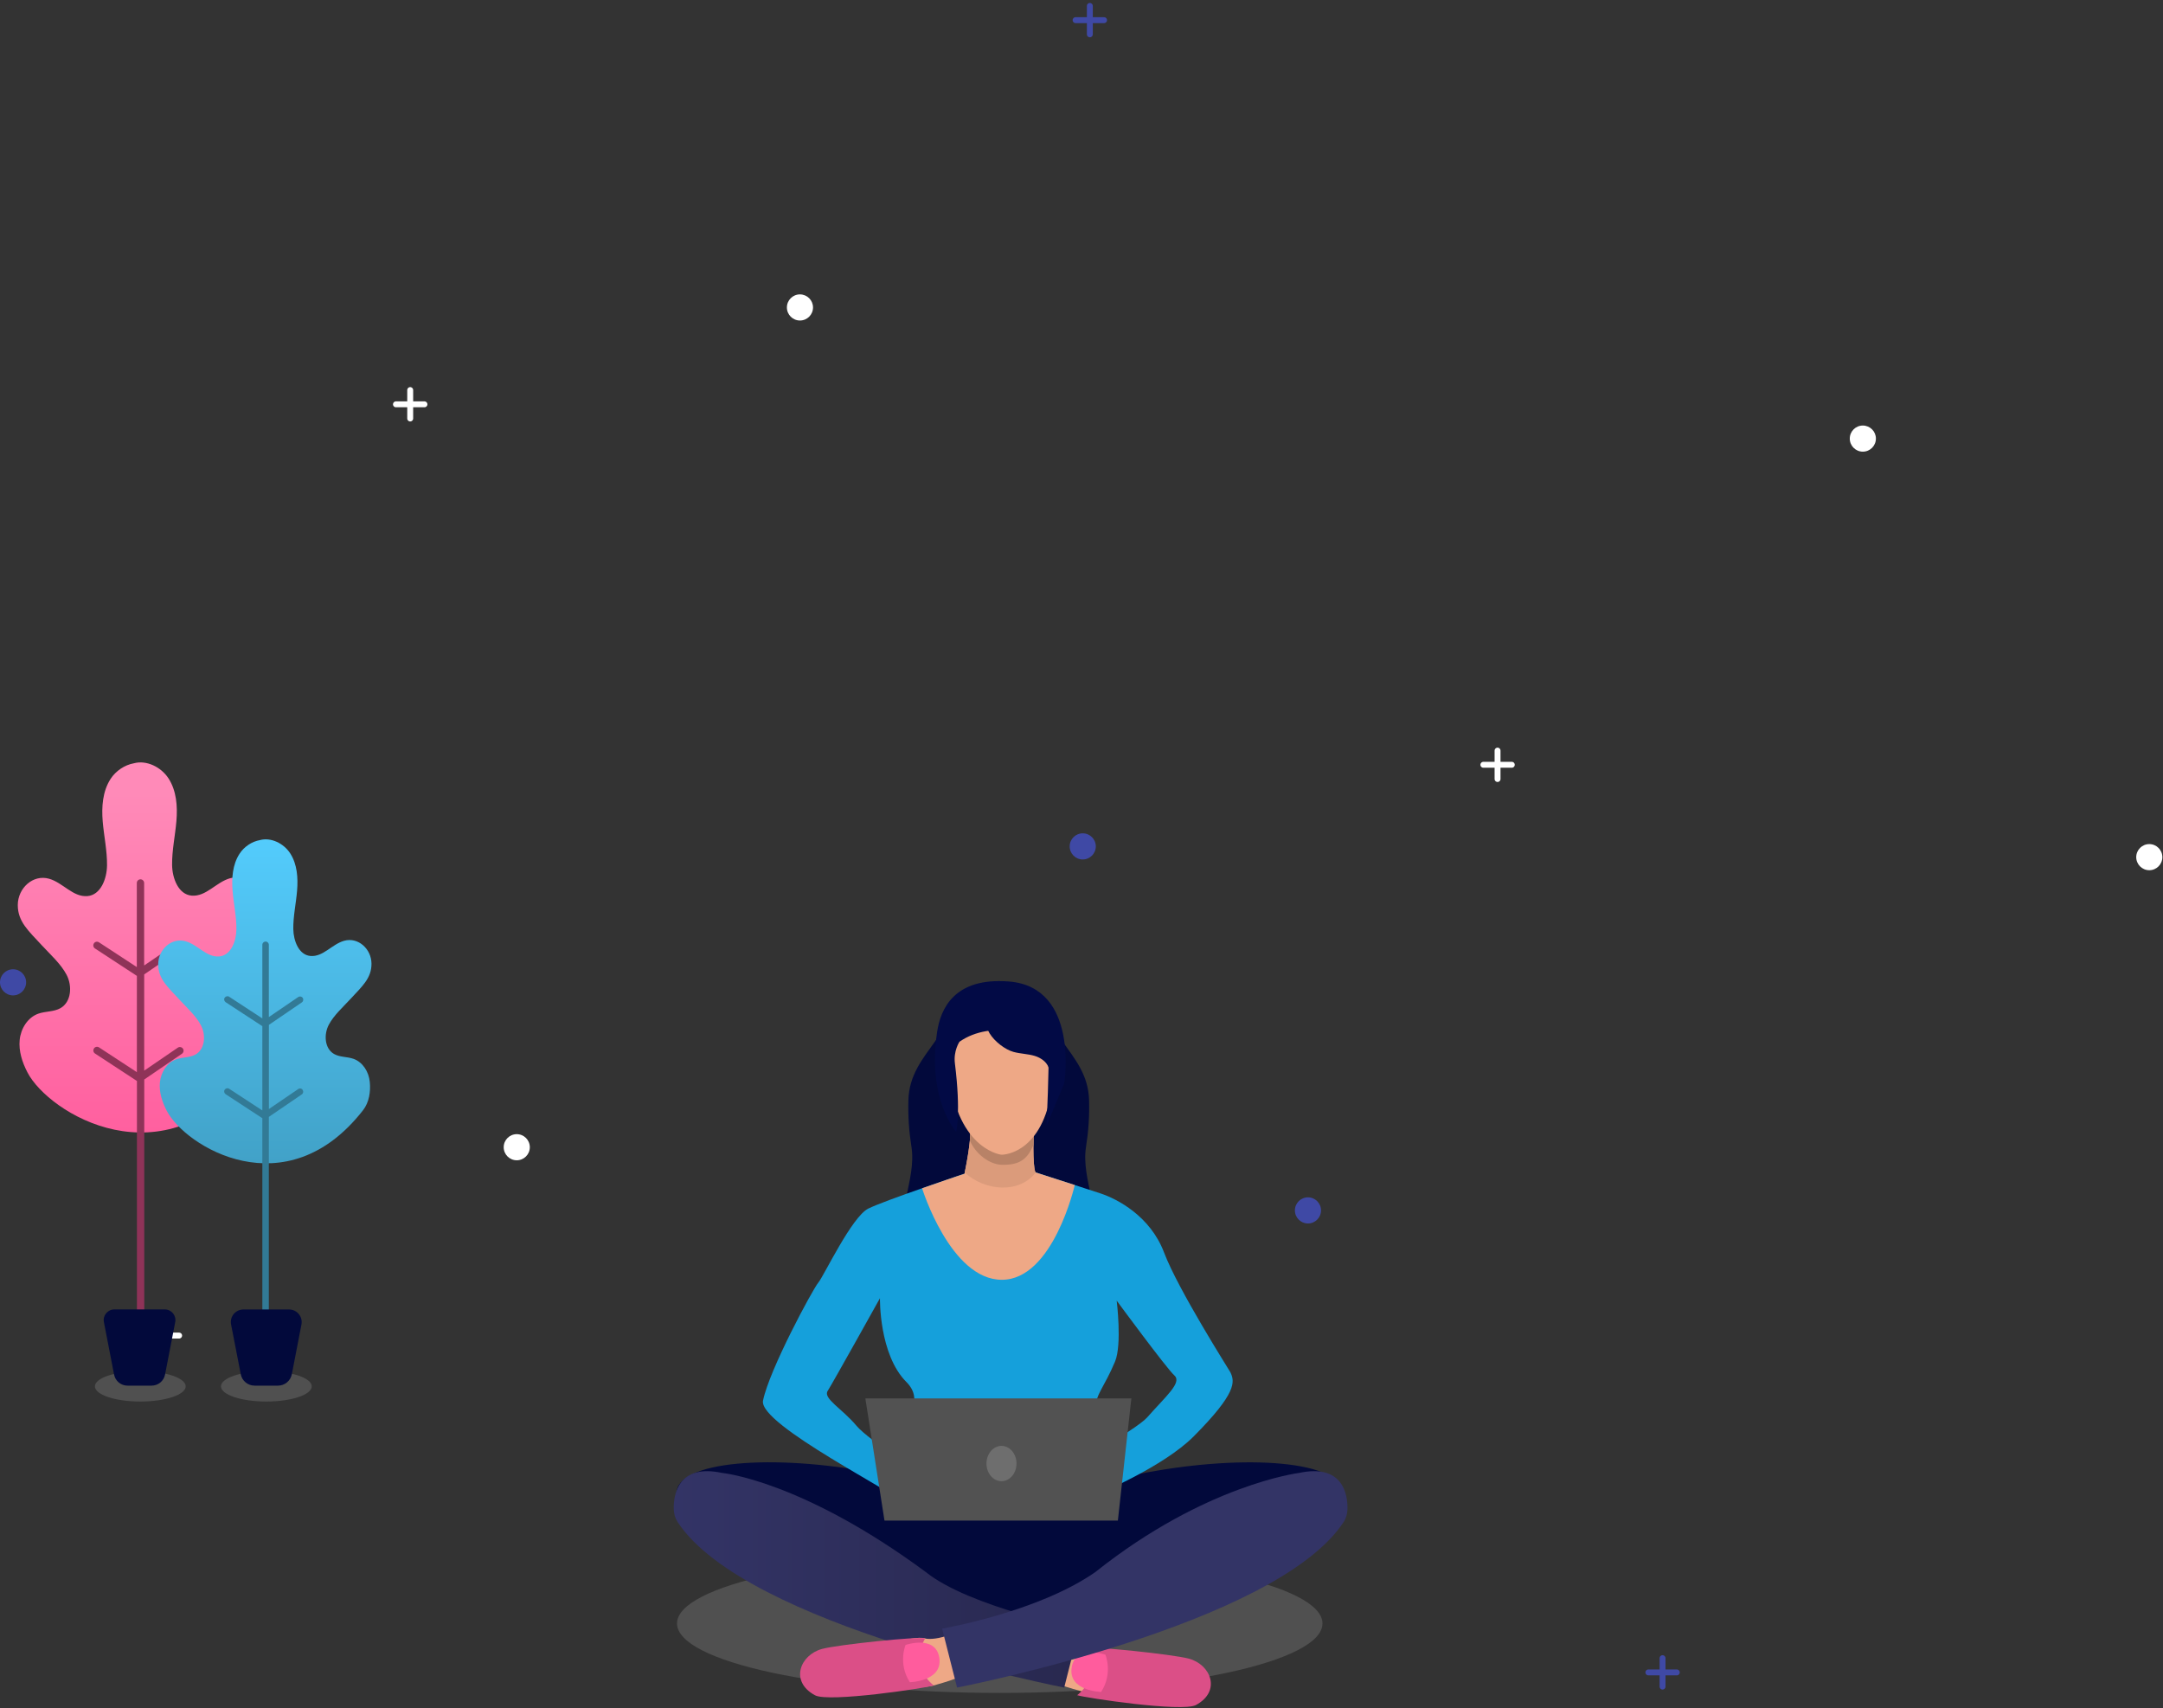 <svg width="366" height="289" viewBox="0 0 366 289" fill="none" xmlns="http://www.w3.org/2000/svg">
<rect x="0" y="0" width="366" height="289" fill="#333333" stroke="none"/>
<path d="M67 68.41H71.82" stroke="white" stroke-miterlimit="10" stroke-linecap="round"/>
<path d="M69.41 66V70.81" stroke="white" stroke-miterlimit="10" stroke-linecap="round"/>
<path d="M188.43 274.11H193.24" stroke="white" stroke-miterlimit="10" stroke-linecap="round"/>
<path d="M190.84 271.7V276.52" stroke="white" stroke-miterlimit="10" stroke-linecap="round"/>
<path d="M137.57 52.02C137.57 53.24 136.58 54.23 135.36 54.23C134.14 54.23 133.15 53.24 133.15 52.02C133.15 50.8 134.14 49.81 135.36 49.81C136.59 49.82 137.57 50.8 137.57 52.02Z" fill="white"/>
<path d="M317.42 74.21C317.42 75.43 316.43 76.42 315.21 76.42C313.99 76.42 313 75.43 313 74.21C313 72.99 313.99 72 315.21 72C316.44 72.01 317.42 72.99 317.42 74.21Z" fill="white"/>
<path d="M365.89 145.03C365.89 146.25 364.9 147.24 363.68 147.24C362.46 147.24 361.47 146.25 361.47 145.03C361.47 143.81 362.46 142.82 363.68 142.82C364.9 142.82 365.89 143.81 365.89 145.03Z" fill="white"/>
<path d="M223.53 204.8C223.53 206.02 222.54 207.01 221.32 207.01C220.1 207.01 219.11 206.02 219.11 204.8C219.11 203.58 220.1 202.59 221.32 202.59C222.54 202.59 223.53 203.58 223.53 204.8Z" fill="#3F49A5"/>
<path d="M185.42 143.21C185.42 144.43 184.43 145.42 183.21 145.42C181.99 145.42 181 144.43 181 143.21C181 141.99 181.99 141 183.21 141C184.43 141 185.42 141.99 185.42 143.21Z" fill="#3F49A5"/>
<path d="M89.65 194.11C89.65 195.33 88.66 196.32 87.44 196.32C86.22 196.32 85.23 195.33 85.23 194.11C85.23 192.89 86.22 191.9 87.44 191.9C88.66 191.9 89.65 192.89 89.65 194.11Z" fill="white"/>
<path d="M4.42 166.21C4.42 167.43 3.43 168.42 2.21 168.42C0.99 168.42 0 167.43 0 166.21C0 164.99 0.99 164 2.21 164C3.43 164 4.42 164.99 4.42 166.21Z" fill="#3F49A5"/>
<path d="M182 3.41H186.82" stroke="#3F49A5" stroke-miterlimit="10" stroke-linecap="round"/>
<path d="M184.41 1V5.81" stroke="#3F49A5" stroke-miterlimit="10" stroke-linecap="round"/>
<path d="M251 129.4H255.81" stroke="white" stroke-miterlimit="10" stroke-linecap="round"/>
<path d="M253.4 127V131.81" stroke="white" stroke-miterlimit="10" stroke-linecap="round"/>
<path d="M278.92 282.97H283.73" stroke="#3F49A5" stroke-miterlimit="10" stroke-linecap="round"/>
<path d="M281.32 280.56V285.37" stroke="#3F49A5" stroke-miterlimit="10" stroke-linecap="round"/>
<path d="M25.5 225.98H30.31" stroke="white" stroke-miterlimit="10" stroke-linecap="round"/>
<path d="M27.91 223.57V228.39" stroke="white" stroke-miterlimit="10" stroke-linecap="round"/>
<path d="M169.167 286.442C199.327 286.442 223.776 281.18 223.776 274.69C223.776 268.199 199.327 262.937 169.167 262.937C139.007 262.937 114.558 268.199 114.558 274.69C114.558 281.18 139.007 286.442 169.167 286.442Z" fill="#C4C4C4" fill-opacity="0.2"/>
<path d="M174.355 283.125C174.355 283.125 183.202 287.054 188.119 286.913L188.919 279.395L178.343 278.995L174.355 283.125Z" fill="#EEA886"/>
<path d="M182.272 286.83C183.719 287.289 200.048 289.736 202.365 288.489C206.694 286.16 204.895 281.642 201.165 280.642C198.448 279.913 184.801 278.489 183.719 278.854C183.731 278.854 186.625 283.289 182.272 286.83Z" fill="#DB4F87"/>
<path d="M187.048 279.972C187.048 279.972 188.366 283.124 186.319 286.277C186.319 286.277 180.743 286.136 181.331 282.172C181.919 278.207 187.048 279.972 187.048 279.972Z" fill="#FF5C9D"/>
<path d="M227.129 252.256C228.117 257.62 212.8 265.455 195.871 268.89C178.943 272.325 166.202 278.972 163.45 265.396C162.367 260.055 175.39 252.914 192.307 249.479C209.224 246.044 226.14 246.891 227.129 252.256Z" fill="#02093B"/>
<path d="M114.487 252.255C113.499 257.62 128.816 265.455 145.745 268.89C162.673 272.325 177.237 278.278 178.167 265.396C178.555 259.937 166.226 252.903 149.297 249.467C132.369 246.032 115.464 246.891 114.487 252.255Z" fill="#02093B"/>
<path d="M182.602 275.56L180.072 285.536C180.072 285.536 126.146 275.101 114.652 257.514C114.24 256.891 114.04 256.15 114.005 255.397C113.923 252.903 114.746 247.621 122.193 249.22C122.193 249.22 135.628 250.467 156.65 265.984C164.026 271.925 182.602 275.56 182.602 275.56Z" fill="url(#paint0_linear)"/>
<path d="M161.897 283.936C160.438 284.513 158.944 284.889 157.991 285.183C156.544 285.642 145.027 285.995 142.674 286.454C140.321 286.913 139.863 287.136 137.957 285.324C136.051 283.513 135.533 281.195 138.157 280.207C140.78 279.207 149.733 277.854 151.462 277.678C153.179 277.501 155.45 276.866 156.532 277.219C156.873 277.337 158.273 277.431 160.191 276.772C160.273 277.913 161.897 283.936 161.897 283.936Z" fill="#EEA886"/>
<path d="M158.003 285.183C156.556 285.642 140.227 288.089 137.91 286.842C133.581 284.513 135.38 279.995 139.11 278.995C141.827 278.266 155.473 276.842 156.556 277.207C156.544 277.207 153.65 281.654 158.003 285.183Z" fill="#DB4F87"/>
<path d="M153.226 278.325C153.226 278.325 151.909 281.478 153.956 284.63C153.956 284.63 159.532 284.489 158.944 280.525C158.356 276.56 153.226 278.325 153.226 278.325Z" fill="#FF5C9D"/>
<path d="M159.415 275.56L161.944 285.536C161.944 285.536 215.87 275.101 227.364 257.514C227.776 256.891 227.976 256.15 227.999 255.397C228.082 252.903 227.258 247.621 219.811 249.22C219.811 249.22 203.942 251.173 185.354 265.984C175.555 272.819 159.415 275.56 159.415 275.56Z" fill="#333466"/>
<path d="M153.709 186.177C153.638 188.906 153.803 191.353 154.227 194.047C155.097 199.552 151.38 205.423 153.333 210.552C154.168 212.752 155.944 214.352 157.885 215.316C159.826 216.281 161.944 216.681 164.026 217.069C165.685 217.375 167.697 217.551 168.732 216.046C169.402 215.081 169.391 213.74 169.355 212.505C169.014 201.517 168.673 190.518 167.673 179.577C167.438 177.059 167.108 174.354 165.579 172.495C164.52 171.201 161.532 169.613 160.779 171.46C160.156 173.013 159.191 174.824 158.285 176.107C156.121 179.165 153.815 181.871 153.709 186.177Z" fill="#02093B"/>
<path d="M184.284 186.177C184.354 188.906 184.19 191.353 183.766 194.047C182.896 199.552 186.613 205.423 184.66 210.552C183.825 212.752 182.049 214.352 180.108 215.316C178.167 216.281 176.049 216.681 173.967 217.069C172.308 217.375 170.296 217.551 169.261 216.046C168.591 215.081 168.602 213.74 168.638 212.505C168.979 201.517 169.32 190.518 170.32 179.577C170.555 177.059 170.885 174.354 172.414 172.495C173.473 171.201 176.461 169.613 177.214 171.46C177.837 173.013 178.802 174.824 179.708 176.107C181.872 179.165 184.178 181.871 184.284 186.177Z" fill="#02093B"/>
<path d="M208.177 232.162C208.012 231.845 199.33 218.175 196.977 211.94C194.624 205.705 188.966 202.846 186.295 201.952C185.343 201.635 183.648 201.082 181.849 200.505C178.625 199.458 175.096 198.329 175.096 198.329H163.967C163.967 198.329 160.109 199.623 156.015 201.058C152.238 202.376 148.262 203.823 146.921 204.493C144.121 205.893 139.416 215.881 138.463 217.022C137.51 218.163 130.169 231.762 129.11 236.986C128.298 241.056 152.38 252.938 153.038 254.467C153.803 253.62 157.309 250.256 157.309 250.256C157.309 250.256 156.179 249.55 154.603 248.503C161.061 248.797 176.825 248.244 179.084 248.35C179.543 248.373 180.037 248.362 180.543 248.314C181.249 248.82 185.754 252.808 185.754 252.808C185.754 252.808 196.883 248.185 202 243.021C209.282 235.692 208.977 233.786 208.177 232.162ZM144.898 241.209C142.509 238.35 139.227 236.621 140.051 235.339C140.874 234.068 148.897 219.657 148.897 219.657C148.897 219.657 148.709 229.174 153.379 233.845C156.391 236.856 153.45 240.091 153.015 241.374C152.627 242.527 152.321 243.315 151.98 246.75C149.133 244.809 145.992 242.515 144.898 241.209ZM194.107 239.833C193.166 240.891 189.472 243.244 186.142 245.185C185.895 242.879 185.507 239.244 185.46 237.939C185.401 235.962 186.872 234.68 188.672 230.386C189.883 227.492 188.954 220.069 188.954 220.069C188.954 220.069 197.377 231.515 198.718 232.727C200.059 233.939 197.26 236.245 194.107 239.833Z" fill="#15A0DB"/>
<path d="M146.427 236.609L149.662 257.279H189.154L191.436 236.609H146.427Z" fill="#525252"/>
<path d="M172.002 247.632C172.002 249.279 170.861 250.62 169.461 250.62C168.061 250.62 166.92 249.279 166.92 247.632C166.92 245.985 168.061 244.644 169.461 244.644C170.873 244.644 172.002 245.985 172.002 247.632Z" fill="#6E6E6E"/>
<path d="M175.214 198.364C175.214 198.352 175.202 198.341 175.202 198.329C174.661 197.117 174.919 191.2 174.919 191.2C174.919 191.2 163.838 188.376 164.155 190.541C164.473 192.694 163.202 198.588 163.202 198.588C161.873 199.035 159.014 199.999 156.026 201.058C156.026 201.058 160.826 216.54 169.52 216.54C178.213 216.54 181.86 200.505 181.86 200.505C178.955 199.564 175.814 198.552 175.214 198.364Z" fill="#EEA886"/>
<path d="M163.238 198.388C166.567 201.482 172.414 202.082 175.261 198.376L175.214 198.364C175.214 198.352 175.202 198.341 175.202 198.329C174.661 197.117 174.92 191.2 174.92 191.2C174.92 191.2 163.838 188.376 164.155 190.541C164.438 192.47 163.45 197.376 163.238 198.388Z" fill="#DB9B7B"/>
<path d="M164.12 193C165.144 195.388 167.567 197.035 169.485 197.082C172.567 197.153 173.825 196.129 174.861 193.753C174.872 192.423 174.92 191.353 174.92 191.353C174.92 191.353 163.838 188.529 164.155 190.694C164.238 191.259 164.202 192.082 164.12 193Z" fill="#B88267"/>
<path d="M170.779 167.731C170.779 167.731 179.461 169.095 178.155 182.718C176.978 195.011 169.99 195.4 169.485 195.376C168.967 195.364 160.956 193.976 160.367 178.824C160.367 178.836 160.12 166.542 170.779 167.731Z" fill="#EEA886"/>
<path d="M160.826 180.024C160.826 180.024 159.65 179.424 159.203 180.412C157.45 184.377 160.697 185.659 160.767 185.871C160.767 185.871 160.932 186.271 161.167 186.059C161.403 185.859 160.826 180.024 160.826 180.024Z" fill="#EEA886"/>
<path d="M177.908 179.836C177.908 179.836 178.919 179.318 179.531 180.224C180.966 182.377 178.037 185.471 177.966 185.682C177.966 185.682 177.802 186.082 177.566 185.871C177.331 185.659 177.908 179.836 177.908 179.836Z" fill="#EEA886"/>
<path d="M180.072 183.33L177.096 190.435C177.096 190.435 177.578 179.248 177.378 178.671C177.178 178.095 176.637 176.248 176.072 175.589C175.778 175.248 167.861 172.413 162.356 176.26C162.356 176.26 161.309 177.789 161.579 179.93C162.626 188.33 161.791 191.482 161.791 191.482C161.791 191.482 156.85 186.118 158.567 174.613C159.132 170.813 161.379 165.307 170.755 166.072C182.719 167.048 180.072 183.33 180.072 183.33Z" fill="#020A45"/>
<path d="M171.473 177.977C172.661 178.307 173.908 178.307 175.084 178.659C176.261 179.012 177.414 179.883 177.543 181.106C178.461 179.165 178.319 176.789 177.296 174.907C176.261 173.024 174.402 171.648 172.32 171.095C171.19 170.801 169.979 170.73 168.873 171.107C164.344 172.66 168.732 177.213 171.473 177.977Z" fill="#020A45"/>
<path d="M31.42 234.57C31.42 235.99 27.98 237.14 23.74 237.14C19.5 237.14 16.06 235.99 16.06 234.57C16.06 233.15 19.5 232 23.74 232C27.98 232 31.42 233.15 31.42 234.57Z" fill="#C4C4C4" fill-opacity="0.2"/>
<path d="M40.77 171.44C39.54 171 38.12 171.15 36.98 170.49C35.15 169.43 34.98 166.73 35.96 164.86C36.94 162.99 38.7 161.44 40.13 159.89C42.38 157.44 44.23 155.88 44.22 153.04C44.21 150.21 41.66 147.84 38.93 148.6C36.57 149.26 34.88 151.74 32.44 151.54C30.19 151.36 29.15 148.61 29.12 146.36C29.09 143.87 29.64 141.41 29.85 138.92C30.06 136.44 29.87 133.79 28.51 131.7C27.26 129.78 24.79 128.56 22.64 129.15C21.09 129.43 19.6 130.43 18.72 131.78C17.36 133.87 17.17 136.51 17.38 139C17.59 141.48 18.14 143.94 18.11 146.44C18.08 148.7 17.04 151.44 14.79 151.62C12.34 151.82 10.66 149.35 8.3 148.68C5.57 147.91 3.02 150.28 3.01 153.12C3 155.96 4.85 157.52 7.1 159.97C8.53 161.52 10.29 163.08 11.27 164.94C12.25 166.81 12.08 169.51 10.25 170.57C9.12 171.22 7.69 171.08 6.46 171.52C4.67 172.17 3.52 174.05 3.33 175.95C3.14 177.85 3.76 179.74 4.64 181.44C8.18 188.33 27.7 200.45 42.6 181.35C43.77 179.85 44.1 177.76 43.9 175.86C43.71 173.97 42.56 172.08 40.77 171.44Z" fill="url(#paint1_linear)"/>
<path d="M30.08 177.27L24.4 181.15V164.87L30.78 160.51C31.06 160.32 31.14 159.93 30.94 159.64C30.75 159.36 30.36 159.28 30.07 159.48L24.39 163.36V149.4C24.39 149.06 24.11 148.78 23.77 148.78C23.43 148.78 23.15 149.06 23.15 149.4V163.63L16.75 159.44C16.46 159.25 16.07 159.33 15.89 159.62C15.7 159.91 15.78 160.29 16.07 160.48L23.13 165.1C23.14 165.11 23.15 165.1 23.16 165.11V181.41L16.76 177.22C16.47 177.03 16.08 177.11 15.9 177.4C15.71 177.69 15.79 178.07 16.08 178.26L23.14 182.88C23.15 182.89 23.16 182.88 23.17 182.89V224.16C23.17 224.5 23.45 224.78 23.79 224.78C24.13 224.78 24.41 224.5 24.41 224.16V182.65L30.79 178.29C31.07 178.1 31.15 177.71 30.95 177.42C30.75 177.15 30.36 177.07 30.08 177.27Z" fill="#8F3358"/>
<path d="M25.65 234.45H21.57C20.46 234.45 19.51 233.66 19.3 232.57L17.58 223.69C17.37 222.58 18.22 221.55 19.35 221.55H27.88C29.01 221.55 29.86 222.58 29.65 223.69L27.93 232.57C27.72 233.67 26.76 234.45 25.65 234.45Z" fill="#02093B"/>
<path d="M52.75 234.57C52.75 235.99 49.31 237.14 45.07 237.14C40.83 237.14 37.39 235.99 37.39 234.57C37.39 233.15 40.83 232 45.07 232C49.31 232 52.75 233.15 52.75 234.57Z" fill="#C4C4C4" fill-opacity="0.2"/>
<path d="M59.83 179.16C58.75 178.77 57.51 178.9 56.52 178.33C54.92 177.41 54.77 175.04 55.63 173.4C56.49 171.77 58.03 170.41 59.28 169.05C61.25 166.91 62.87 165.54 62.86 163.06C62.85 160.58 60.62 158.51 58.23 159.18C56.16 159.76 54.69 161.93 52.54 161.75C50.57 161.59 49.66 159.19 49.63 157.21C49.6 155.03 50.09 152.87 50.27 150.7C50.45 148.53 50.29 146.21 49.1 144.38C48.01 142.7 45.85 141.63 43.96 142.15C42.6 142.39 41.3 143.27 40.53 144.46C39.34 146.29 39.18 148.6 39.36 150.78C39.54 152.95 40.03 155.11 40 157.29C39.97 159.27 39.06 161.67 37.09 161.83C34.95 162.01 33.47 159.84 31.4 159.26C29.01 158.59 26.78 160.66 26.77 163.14C26.76 165.62 28.38 166.99 30.35 169.13C31.6 170.49 33.14 171.85 34 173.48C34.86 175.11 34.71 177.48 33.11 178.41C32.12 178.98 30.87 178.85 29.8 179.24C28.23 179.81 27.23 181.45 27.06 183.12C26.89 184.78 27.44 186.44 28.2 187.92C31.3 193.96 48.39 204.56 61.43 187.85C62.46 186.53 62.74 184.71 62.57 183.05C62.41 181.37 61.4 179.72 59.83 179.16Z" fill="url(#paint2_linear)"/>
<path d="M50.47 184.26L45.5 187.65V173.41L51.08 169.6C51.33 169.43 51.39 169.09 51.22 168.84C51.05 168.59 50.71 168.53 50.46 168.7L45.49 172.09V159.86C45.49 159.56 45.25 159.31 44.94 159.31C44.64 159.31 44.39 159.55 44.39 159.86V172.32L38.78 168.65C38.53 168.48 38.19 168.56 38.02 168.81C37.85 169.06 37.93 169.4 38.18 169.57L44.36 173.61C44.37 173.62 44.38 173.61 44.39 173.62V187.89L38.78 184.22C38.53 184.05 38.19 184.13 38.02 184.38C37.85 184.63 37.93 184.97 38.18 185.14L44.36 189.18C44.37 189.19 44.38 189.18 44.39 189.19V225.32C44.39 225.62 44.63 225.87 44.94 225.87C45.24 225.87 45.49 225.63 45.49 225.32V188.98L51.07 185.17C51.32 185 51.38 184.66 51.21 184.41C51.06 184.15 50.72 184.09 50.47 184.26Z" fill="#327A96"/>
<path d="M47.04 234.45H43.08C41.94 234.45 40.95 233.64 40.74 232.52L39.1 224.1C38.84 222.78 39.85 221.56 41.2 221.56H48.91C50.25 221.56 51.26 222.78 51.01 224.1L49.38 232.52C49.16 233.64 48.18 234.45 47.04 234.45Z" fill="#02093B"/>
<defs>
<linearGradient id="paint0_linear" x1="114.005" y1="267.234" x2="182.599" y2="267.234" gradientUnits="userSpaceOnUse">
<stop stop-color="#333466"/>
<stop offset="1" stop-color="#28284F"/>
</linearGradient>
<linearGradient id="paint1_linear" x1="23.612" y1="134.166" x2="23.612" y2="196.666" gradientUnits="userSpaceOnUse">
<stop stop-color="#FF8AB8"/>
<stop offset="1" stop-color="#FF5C9D"/>
</linearGradient>
<linearGradient id="paint2_linear" x1="44.816" y1="139.166" x2="44.816" y2="198.672" gradientUnits="userSpaceOnUse">
<stop stop-color="#54CEFF"/>
<stop offset="0.983" stop-color="#41A1C7"/>
</linearGradient>
</defs>
</svg>
